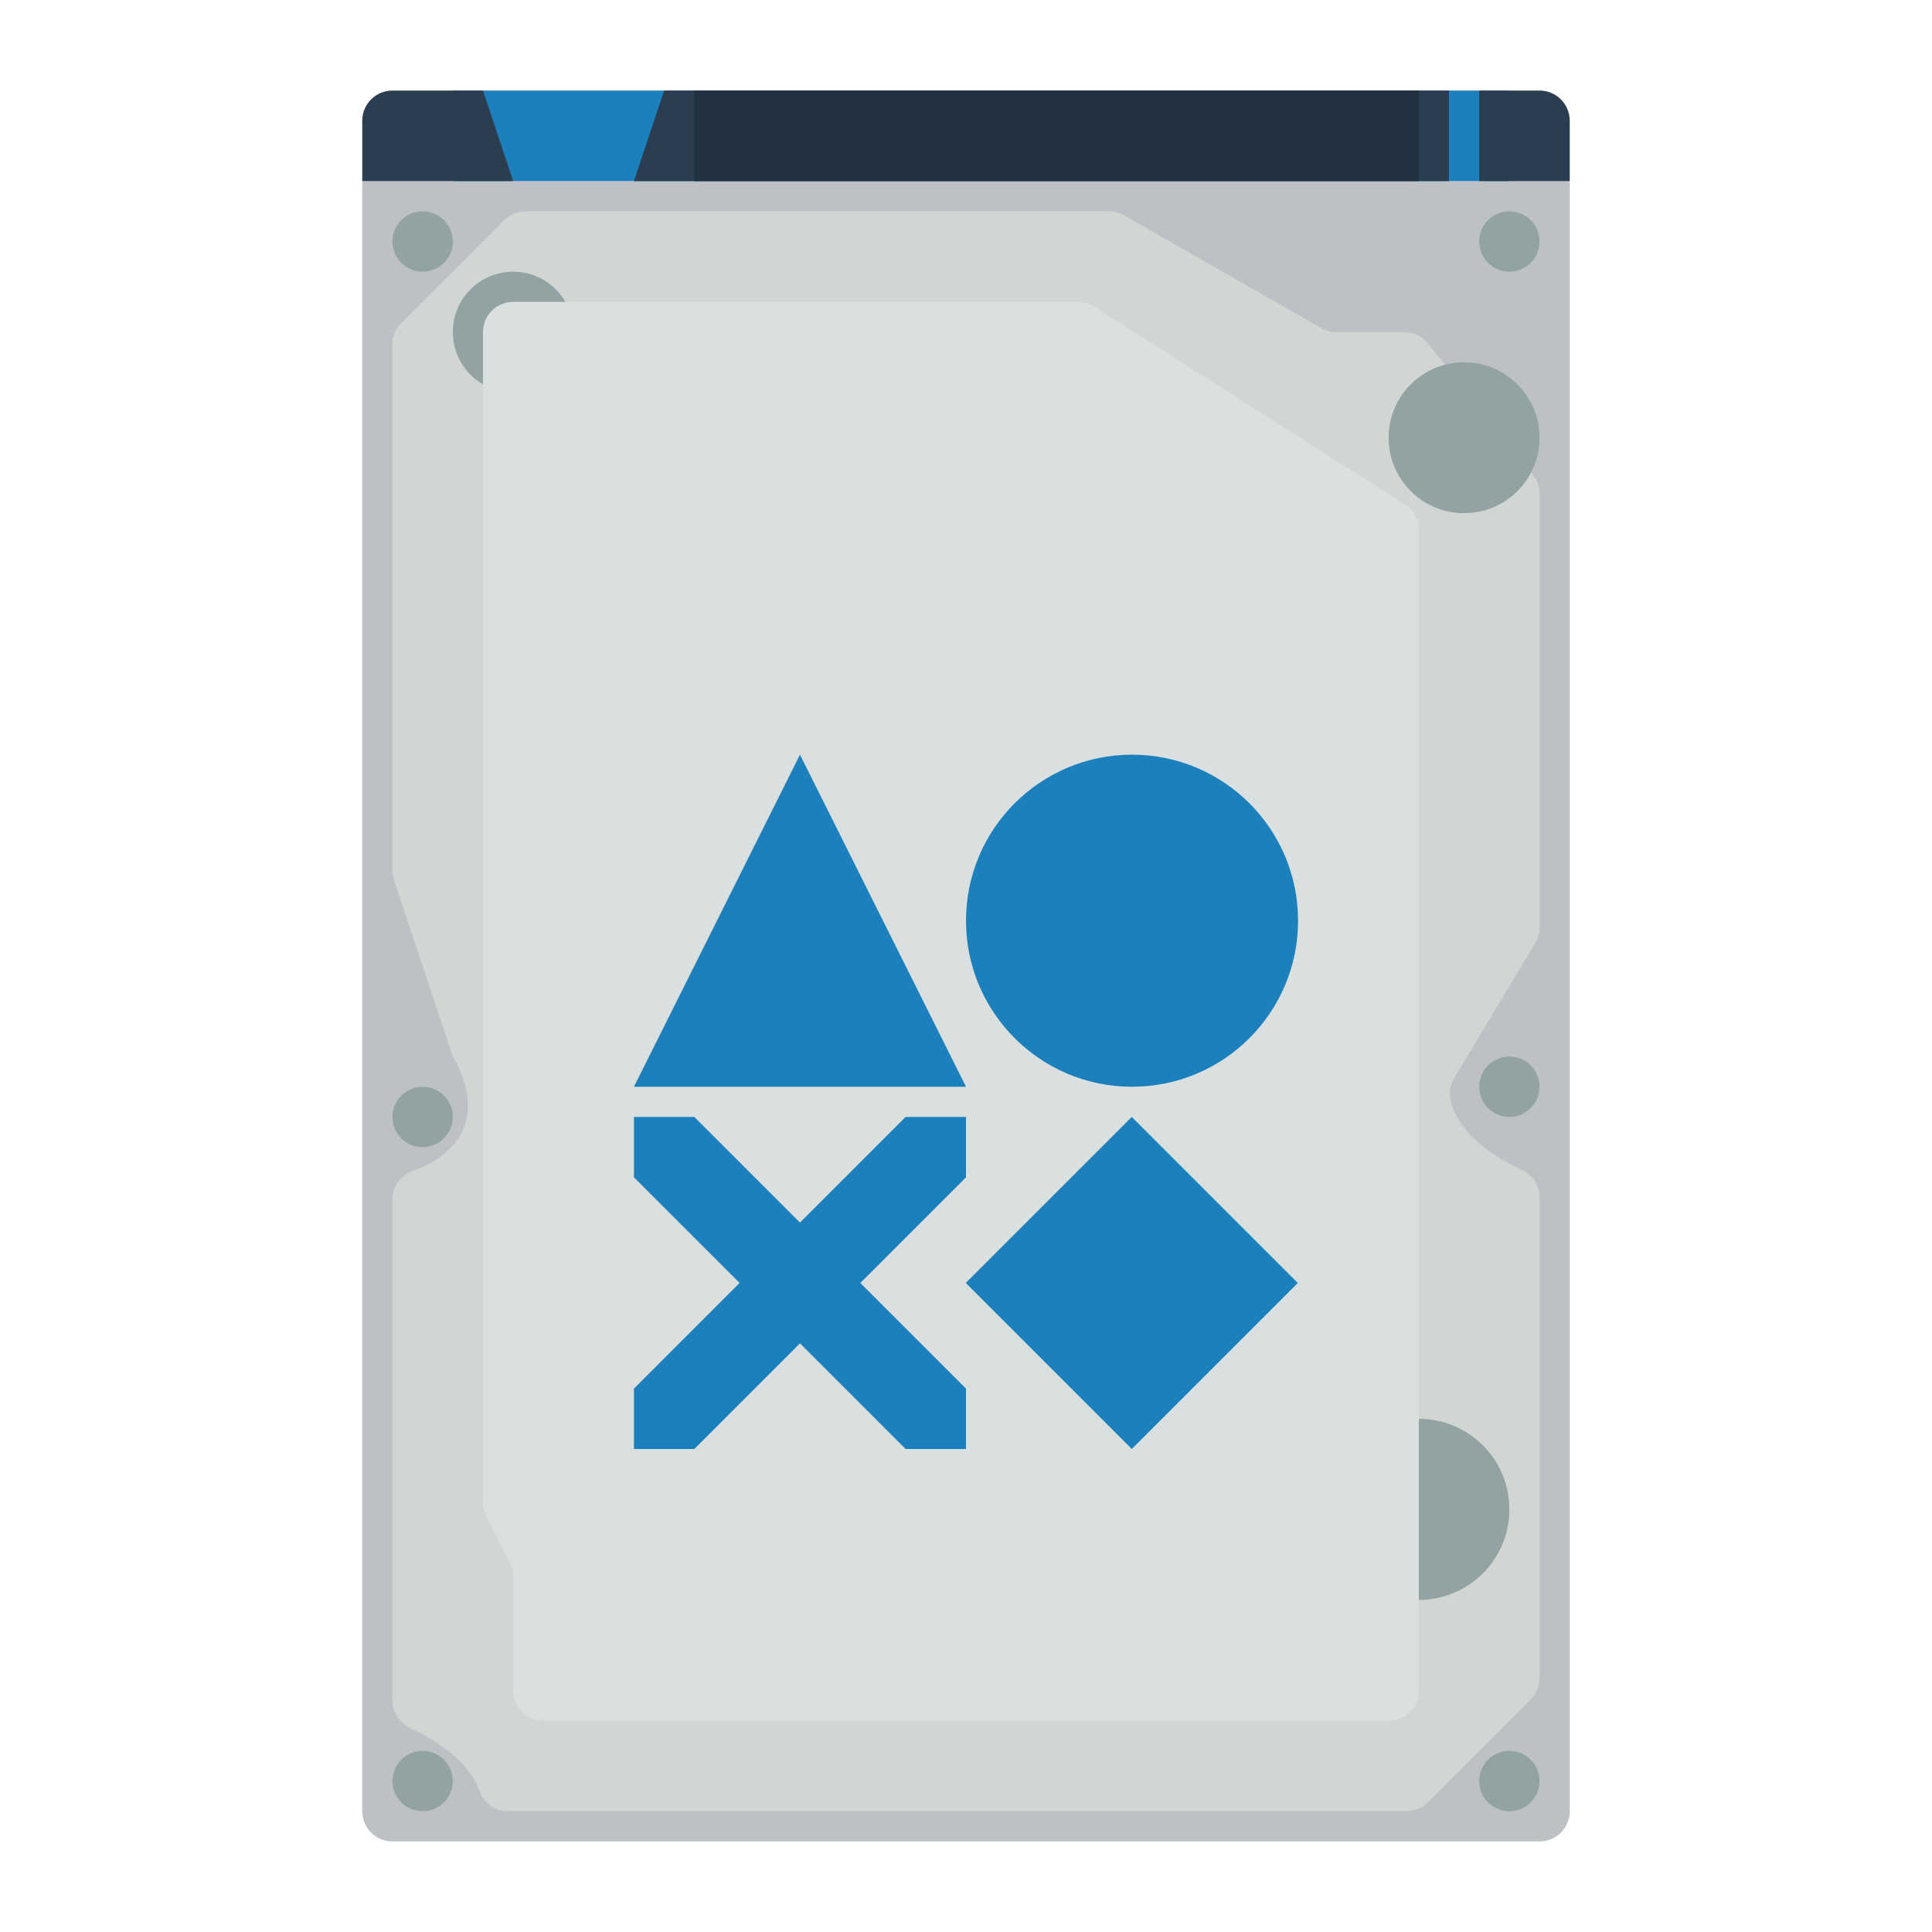 <svg enable-background="new 0 0 256 256" viewBox="0 0 256 256" xmlns="http://www.w3.org/2000/svg"><path d="m204 244h-152c-2.209 0-4-1.791-4-4v-216h160v216c0 2.209-1.791 4-4 4z" fill="#bdc1c6"/><path d="m60 12h140v12h-140z" fill="#1b80bb"/><path d="m68 24h-20v-8c0-2.209 1.791-4 4-4h12z" fill="#2b3e51"/><path d="m192 24h-108l4-12h104z" fill="#2b3e51"/><path d="m208 24h-12v-12h8c2.209 0 4 1.791 4 4z" fill="#2b3e51"/><path d="m92 12h96v12h-96z" fill="#223140"/><g fill="#93a3a3"><circle cx="56" cy="32" r="4"/><circle cx="56" cy="148" r="4"/><circle cx="56" cy="236" r="4"/><circle cx="200" cy="32" r="4"/><circle cx="200" cy="144" r="4"/><circle cx="200" cy="236" r="4"/></g><path d="m52 45.657v69.694c0 .43.069.857.205 1.265l7.652 22.955c.087.262.198.508.337.746 1.049 1.792 5.586 10.733-5.52 14.864-1.591.592-2.675 2.075-2.675 3.773v66.37c0 1.565.912 2.974 2.331 3.634 2.896 1.345 7.642 4.108 9.175 8.288.595 1.623 2.07 2.755 3.799 2.755h119.039c1.061 0 2.078-.421 2.828-1.172l13.657-13.657c.75-.75 1.172-1.768 1.172-2.828v-63.667c0-1.565-.912-2.974-2.331-3.634-3.104-1.442-8.336-4.514-9.454-9.214-.241-1.012-.063-2.081.472-2.973l10.743-17.906c.373-.622.57-1.333.57-2.058v-57.489c0-.908-.309-1.79-.877-2.499l-13.923-17.403c-.759-.949-1.908-1.501-3.123-1.501h-9.015c-.696 0-1.38-.182-1.985-.527l-26.155-14.946c-.604-.345-1.288-.527-1.985-.527h-77.28c-1.061 0-2.078.421-2.828 1.172l-13.657 13.656c-.751.751-1.172 1.768-1.172 2.829z" fill="#d1d6d2"/><circle cx="194" cy="58" fill="#93a3a3" r="10"/><circle cx="188" cy="200" fill="#93a3a3" r="12"/><circle cx="68" cy="44" fill="#93a3a3" r="8"/><path d="m142.835 40h-74.835c-2.209 0-4 1.791-4 4v155.056c0 .621.145 1.233.422 1.789l3.155 6.311c.278.555.422 1.168.422 1.789v15.055c0 2.209 1.791 4 4 4h112c2.209 0 4-1.791 4-4v-153.804c0-1.368-.699-2.64-1.852-3.375l-41.165-26.196c-.641-.408-1.386-.625-2.147-.625z" fill="#dadfe0"/><path d="m128 144h-44l22-44z" fill="#1b80bb"/><path d="m134.444 154.444h31.113v31.113h-31.113z" fill="#1b80bb" transform="matrix(.707 -.707 .707 .707 -76.274 155.858)"/><circle cx="150" cy="122" fill="#1b80bb" r="22"/><path d="m128 148h-8l-14 14-14-14h-8v8l14 14-14 14v8h8l14-14 14 14h8v-8l-14-14 14-14z" fill="#1b80bb"/></svg>